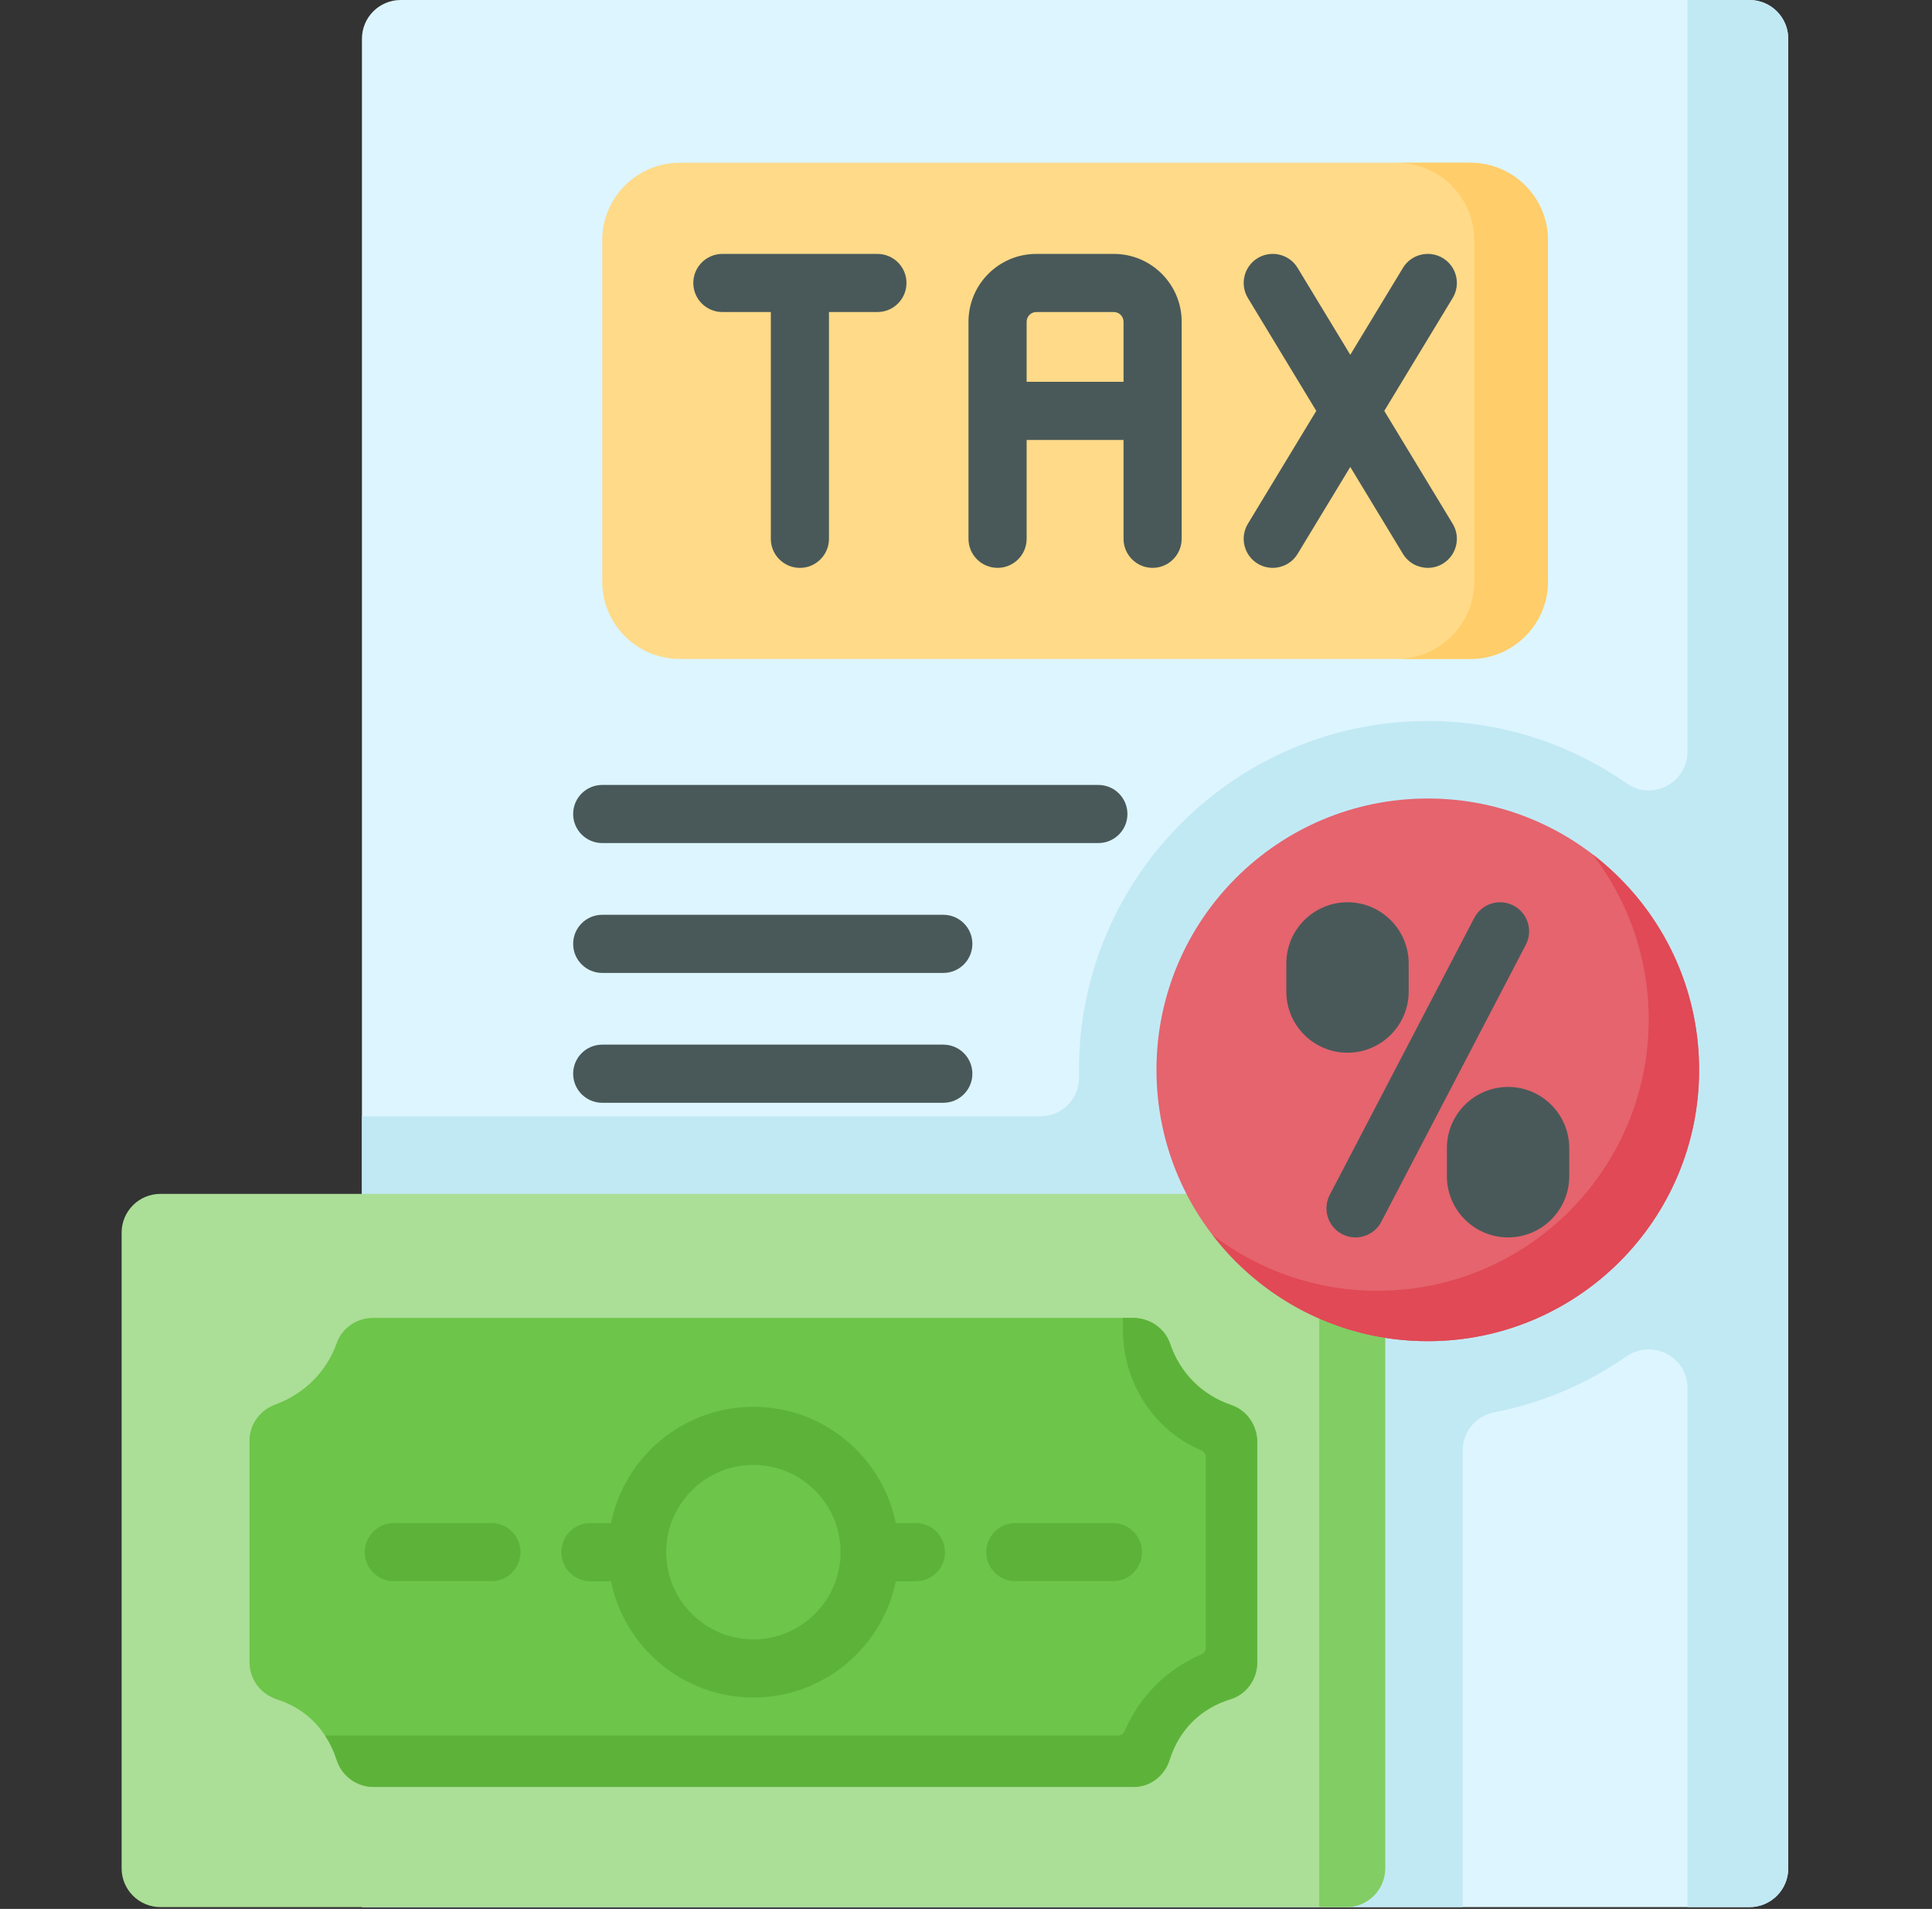 <svg width="83" height="82" viewBox="0 0 83 82" fill="none" xmlns="http://www.w3.org/2000/svg">
<rect x="0" y="0" width="83" height="82" fill="#333333" stroke="none"/>
<g clip-path="url(#clip0)">
<path d="M75.159 81.923H15.549V1.665C15.549 0.746 16.294 0 17.214 0H75.159C76.079 0 76.824 0.746 76.824 1.665V80.258C76.824 81.177 76.079 81.923 75.159 81.923Z" fill="#DDF5FF"/>
<path d="M72.495 0V32.283C72.495 33.619 70.99 34.424 69.894 33.659C67.466 31.965 64.516 30.971 61.339 30.971C53.075 30.971 46.353 37.694 46.353 45.957C46.353 46.061 46.354 46.164 46.356 46.268C46.375 47.196 45.621 47.955 44.692 47.955H15.549V81.923H62.838V62.304C62.838 61.51 63.399 60.823 64.18 60.672C66.26 60.271 68.188 59.438 69.867 58.271C70.977 57.499 72.495 58.271 72.495 59.623V81.923H75.159C76.079 81.923 76.824 81.177 76.824 80.258V1.665C76.824 0.746 76.079 0 75.159 0H72.495Z" fill="#C1E9F4"/>
<path d="M46.187 6.993H29.203C27.363 6.993 25.872 8.484 25.872 10.323V24.976C25.872 26.816 27.363 28.306 29.203 28.306H63.17C65.01 28.306 66.501 26.816 66.501 24.976V10.323C66.501 8.484 65.01 6.993 63.17 6.993H46.187Z" fill="#FFDA88"/>
<path d="M63.17 6.993H60.007C61.846 6.993 63.337 8.484 63.337 10.323V24.976C63.337 26.816 61.846 28.306 60.007 28.306H63.17C65.01 28.306 66.501 26.816 66.501 24.976V10.323C66.501 8.485 65.01 6.993 63.17 6.993Z" fill="#FFCD69"/>
<path d="M6.89 51.285C5.971 51.285 5.225 52.03 5.225 52.95V80.258C5.225 81.177 5.971 81.922 6.89 81.922H57.842C58.762 81.922 59.508 81.177 59.508 80.258V51.285H6.89Z" fill="#ABDE97"/>
<path d="M56.677 51.285V81.923H57.842C58.762 81.923 59.508 81.177 59.508 80.258V51.285H56.677Z" fill="#82CD64"/>
<path d="M32.366 76.761H16.05C15.335 76.761 14.688 76.31 14.473 75.629C14.075 74.371 13.193 73.409 11.898 72.999C11.201 72.777 10.72 72.139 10.72 71.407V61.883C10.72 61.179 11.175 60.571 11.836 60.33C13.088 59.873 14.044 58.898 14.466 57.697C14.697 57.041 15.33 56.613 16.026 56.613H48.675C49.388 56.613 50.041 57.052 50.269 57.726C50.695 58.983 51.643 59.931 52.899 60.356C53.574 60.585 54.012 61.238 54.012 61.95V71.409C54.012 72.126 53.559 72.779 52.872 72.989C51.597 73.378 50.655 74.295 50.249 75.593C50.035 76.279 49.422 76.761 48.703 76.761H32.366V76.761Z" fill="#6DC54A"/>
<path d="M51.56 62.284C51.575 62.291 51.591 62.298 51.606 62.304C51.726 62.355 51.805 62.469 51.805 62.599V70.775C51.805 70.905 51.726 71.019 51.606 71.07C50.131 71.696 48.947 72.88 48.321 74.356C48.27 74.475 48.156 74.554 48.026 74.554H13.967C14.17 74.866 14.335 75.209 14.456 75.579C14.685 76.275 15.314 76.761 16.047 76.761H48.703C49.422 76.761 50.035 76.279 50.249 75.593C50.655 74.295 51.598 73.378 52.872 72.989C53.558 72.779 54.012 72.126 54.012 71.409V61.95C54.012 61.238 53.574 60.585 52.899 60.356C51.643 59.931 50.695 58.983 50.269 57.726C50.041 57.052 49.388 56.613 48.675 56.613H48.241V57.121C48.241 59.343 49.522 61.4 51.56 62.284Z" fill="#5DB33A"/>
<path d="M72.995 45.956C72.995 52.394 67.776 57.612 61.339 57.612C54.902 57.612 49.683 52.394 49.683 45.956C49.683 39.519 54.902 34.301 61.339 34.301C67.776 34.301 72.995 39.519 72.995 45.956Z" fill="#E5646E"/>
<path d="M68.425 36.706C69.932 38.669 70.83 41.125 70.83 43.792C70.83 50.229 65.612 55.448 59.174 55.448C56.507 55.448 54.052 54.55 52.088 53.044C54.218 55.821 57.569 57.612 61.339 57.612C67.776 57.612 72.995 52.394 72.995 45.956C72.995 42.186 71.202 38.836 68.425 36.706Z" fill="#E04955"/>
<path d="M37.694 10.907H31.034C30.345 10.907 29.785 11.465 29.785 12.155C29.785 12.845 30.344 13.404 31.034 13.404H33.115V23.145C33.115 23.834 33.675 24.394 34.364 24.394C35.054 24.394 35.613 23.834 35.613 23.145V13.404H37.694C38.384 13.404 38.943 12.845 38.943 12.155C38.943 11.465 38.384 10.907 37.694 10.907Z" fill="#495959"/>
<path d="M47.851 10.907H44.521C42.914 10.907 41.607 12.213 41.607 13.82V23.145C41.607 23.834 42.167 24.393 42.856 24.393C43.546 24.393 44.105 23.834 44.105 23.145V18.899H48.268V23.145C48.268 23.834 48.827 24.393 49.516 24.393C50.206 24.393 50.765 23.834 50.765 23.145V13.82C50.765 12.213 49.458 10.907 47.851 10.907ZM44.105 16.401V13.82C44.105 13.591 44.292 13.404 44.521 13.404H47.851C48.081 13.404 48.268 13.591 48.268 13.82V16.401H44.105Z" fill="#495959"/>
<path d="M59.469 17.65L62.407 12.802C62.765 12.213 62.576 11.445 61.986 11.087C61.396 10.73 60.628 10.918 60.271 11.508L58.009 15.241L55.746 11.508C55.389 10.918 54.621 10.73 54.031 11.087C53.442 11.445 53.253 12.212 53.611 12.802L56.548 17.65L53.611 22.498C53.253 23.087 53.441 23.855 54.031 24.213C54.234 24.335 54.457 24.393 54.678 24.393C55.099 24.393 55.512 24.18 55.746 23.792L58.009 20.059L60.271 23.792C60.506 24.18 60.918 24.393 61.34 24.393C61.561 24.393 61.784 24.335 61.986 24.213C62.576 23.855 62.765 23.087 62.407 22.498L59.469 17.65Z" fill="#495959"/>
<path d="M39.347 65.426H38.484C37.904 62.58 35.382 60.431 32.366 60.431C29.351 60.431 26.828 62.58 26.248 65.426H25.363C24.674 65.426 24.114 65.985 24.114 66.675C24.114 67.365 24.674 67.924 25.363 67.924H26.248C26.828 70.77 29.351 72.919 32.366 72.919C35.382 72.919 37.904 70.77 38.484 67.924H39.347C40.037 67.924 40.596 67.365 40.596 66.675C40.596 65.985 40.037 65.426 39.347 65.426ZM32.366 70.421C30.3 70.421 28.62 68.74 28.62 66.675C28.62 64.609 30.3 62.928 32.366 62.928C34.432 62.928 36.112 64.609 36.112 66.675C36.112 68.74 34.432 70.421 32.366 70.421Z" fill="#5DB33A"/>
<path d="M47.812 65.426H43.62C42.93 65.426 42.371 65.985 42.371 66.675C42.371 67.365 42.93 67.923 43.62 67.923H47.812C48.502 67.923 49.062 67.365 49.062 66.675C49.062 65.985 48.502 65.426 47.812 65.426Z" fill="#5DB33A"/>
<path d="M21.113 65.426H16.92C16.23 65.426 15.671 65.985 15.671 66.675C15.671 67.365 16.23 67.923 16.92 67.923H21.113C21.802 67.923 22.361 67.365 22.361 66.675C22.361 65.985 21.803 65.426 21.113 65.426Z" fill="#5DB33A"/>
<path d="M60.518 42.594V41.386C60.518 39.937 59.339 38.758 57.89 38.758C56.441 38.758 55.261 39.937 55.261 41.386V42.594C55.261 44.043 56.441 45.222 57.89 45.222C59.339 45.222 60.518 44.043 60.518 42.594Z" fill="#495959"/>
<path d="M64.788 46.691C63.339 46.691 62.159 47.87 62.159 49.319V50.527C62.159 51.976 63.339 53.155 64.788 53.155C66.237 53.155 67.416 51.976 67.416 50.527V49.319C67.416 47.87 66.237 46.691 64.788 46.691Z" fill="#495959"/>
<path d="M65.02 38.899C64.409 38.581 63.655 38.818 63.336 39.429L57.127 51.328C56.808 51.94 57.045 52.694 57.657 53.014C57.841 53.11 58.038 53.155 58.233 53.155C58.683 53.155 59.118 52.911 59.342 52.484L65.55 40.584C65.869 39.973 65.632 39.219 65.02 38.899Z" fill="#495959"/>
<path d="M47.185 36.215H25.872C25.183 36.215 24.623 35.657 24.623 34.967C24.623 34.277 25.183 33.718 25.872 33.718H47.185C47.875 33.718 48.435 34.277 48.435 34.967C48.435 35.657 47.875 36.215 47.185 36.215Z" fill="#495959"/>
<path d="M40.525 47.372H25.872C25.183 47.372 24.623 46.813 24.623 46.123C24.623 45.433 25.183 44.874 25.872 44.874H40.525C41.215 44.874 41.774 45.433 41.774 46.123C41.774 46.813 41.215 47.372 40.525 47.372Z" fill="#495959"/>
<path d="M40.525 41.794H25.872C25.183 41.794 24.623 41.235 24.623 40.545C24.623 39.856 25.183 39.296 25.872 39.296H40.525C41.215 39.296 41.774 39.855 41.774 40.545C41.774 41.235 41.215 41.794 40.525 41.794Z" fill="#495959"/>
</g>
<defs>
<clipPath id="clip0">
<rect width="81.923" height="81.923" fill="white" transform="translate(0.105)"/>
</clipPath>
</defs>
</svg>
